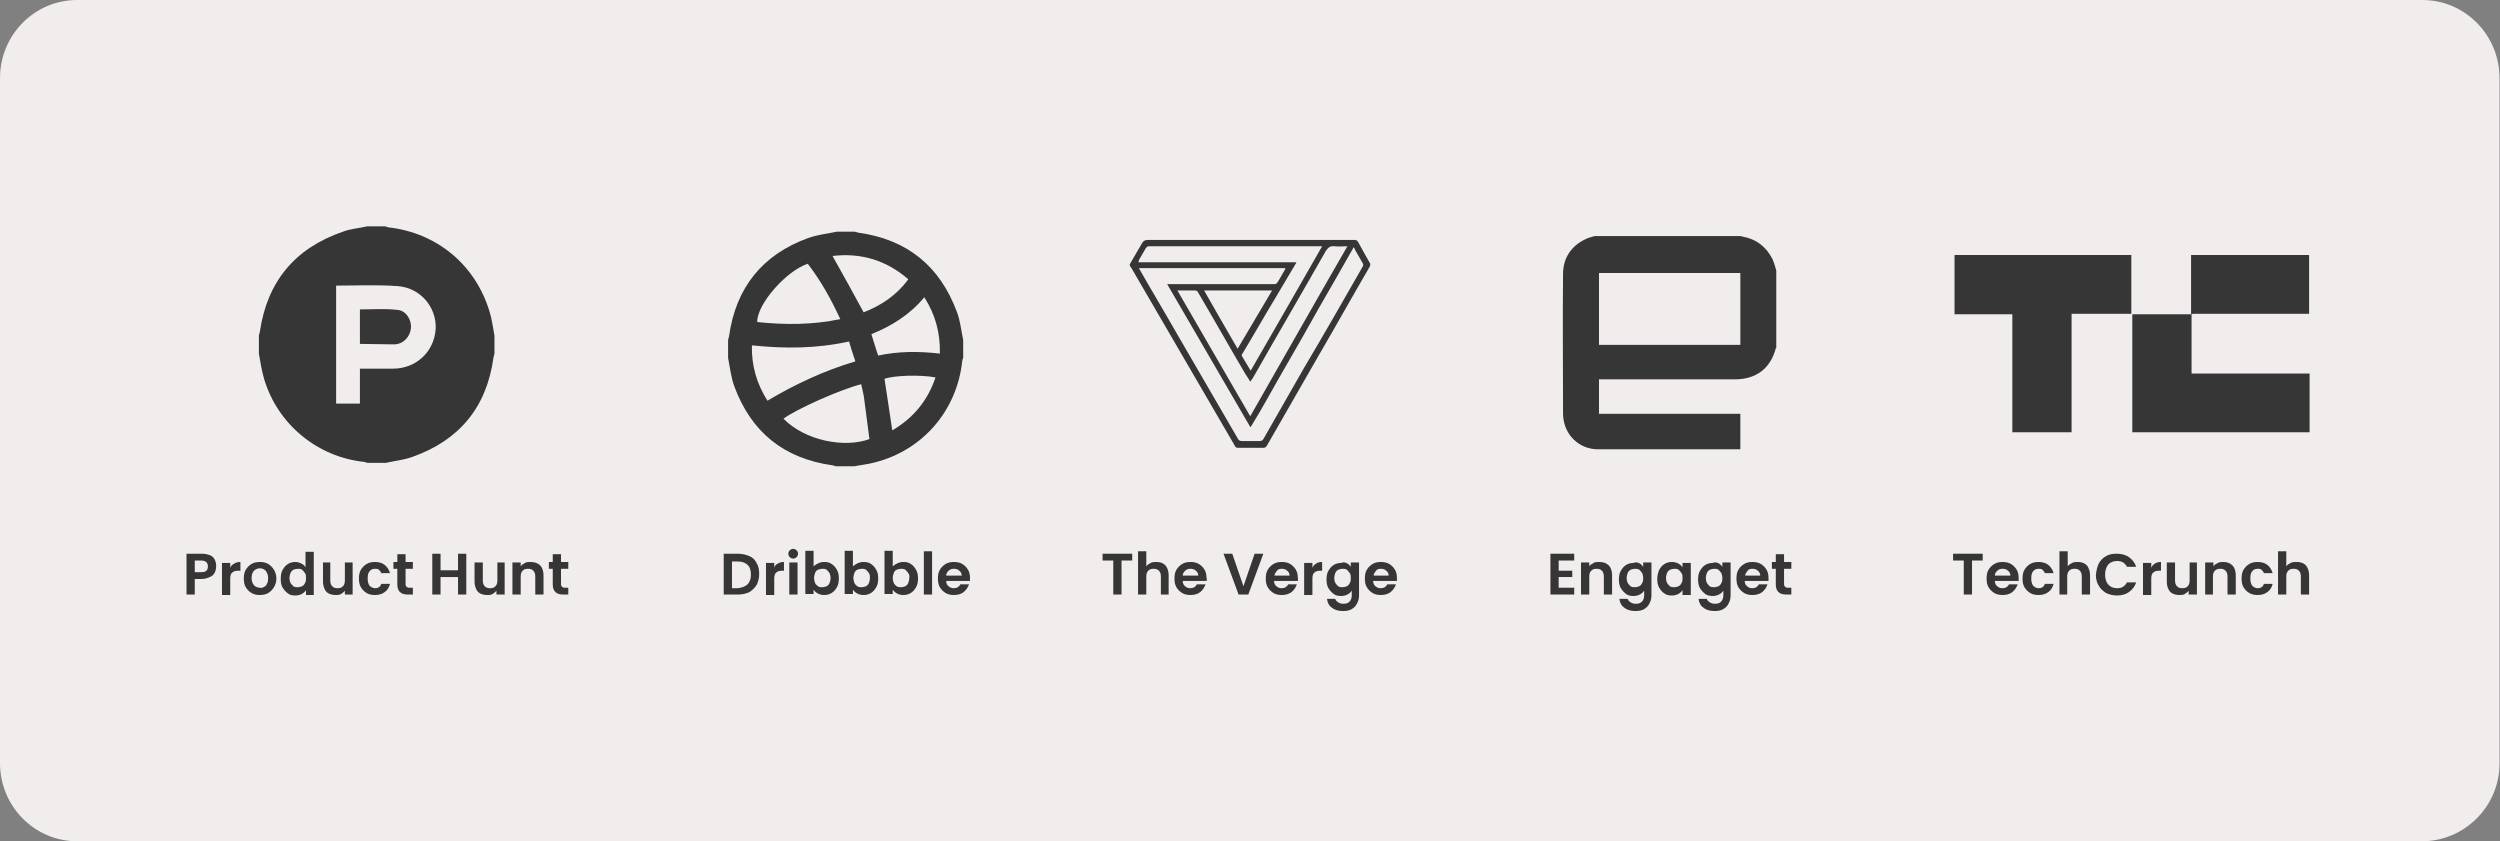 <?xml version="1.0" encoding="utf-8"?>
<!-- Generator: Adobe Illustrator 26.3.1, SVG Export Plug-In . SVG Version: 6.00 Build 0)  -->
<svg version="1.1" baseProfile="tiny" id="Layer_1" xmlns="http://www.w3.org/2000/svg" xmlns:xlink="http://www.w3.org/1999/xlink"
	 x="0px" y="0px" width="514.7px" height="173.2px" viewBox="0 0 514.7 173.2" overflow="visible" xml:space="preserve">
<rect x="0" y="0" width="514.7" height="173.2" fill="#808080" stroke="none"/>
<path fill="#F2EDED" d="M498.6,173.2H15.9C7.1,173.2,0,166,0,157.1v-141C0,7.2,7.1,0,15.9,0h482.8c8.8,0,15.9,7.2,15.9,16.1v141.1
	C514.6,166,507.4,173.2,498.6,173.2z"/>
<g>
	<path fill="#363636" d="M233.1,114v1.4h-2.2v7h-1.7v-7H227V114H233.1z"/>
	<path fill="#363636" d="M239.4,116c0.4,0.2,0.7,0.5,0.9,1c0.2,0.4,0.3,0.9,0.3,1.5v3.9H239v-3.7c0-0.5-0.1-0.9-0.4-1.2
		c-0.3-0.3-0.6-0.4-1.1-0.4c-0.5,0-0.8,0.1-1.1,0.4c-0.3,0.3-0.4,0.7-0.4,1.2v3.7h-1.7v-8.9h1.7v3.1c0.2-0.3,0.5-0.5,0.9-0.7
		s0.8-0.2,1.2-0.2C238.6,115.7,239.1,115.8,239.4,116z"/>
	<path fill="#363636" d="M248.4,119.6h-4.9c0,0.5,0.2,0.9,0.5,1.1c0.3,0.3,0.7,0.4,1.1,0.4c0.6,0,1.1-0.3,1.3-0.8h1.8
		c-0.2,0.6-0.6,1.2-1.1,1.6s-1.2,0.6-2,0.6c-0.6,0-1.2-0.1-1.7-0.4c-0.5-0.3-0.9-0.7-1.2-1.2c-0.3-0.5-0.4-1.1-0.4-1.8
		c0-0.7,0.1-1.3,0.4-1.8c0.3-0.5,0.7-0.9,1.2-1.2c0.5-0.3,1.1-0.4,1.7-0.4c0.6,0,1.2,0.1,1.7,0.4c0.5,0.3,0.9,0.7,1.2,1.2
		c0.3,0.5,0.4,1.1,0.4,1.7C248.5,119.2,248.5,119.4,248.4,119.6z M246.7,118.5c0-0.4-0.2-0.8-0.5-1c-0.3-0.3-0.7-0.4-1.1-0.4
		c-0.4,0-0.8,0.1-1.1,0.4c-0.3,0.3-0.5,0.6-0.5,1H246.7z"/>
	<path fill="#363636" d="M260.1,114l-3.1,8.4h-2l-3.1-8.4h1.8l2.3,6.7l2.3-6.7H260.1z"/>
	<path fill="#363636" d="M267.2,119.6h-4.9c0,0.5,0.2,0.9,0.5,1.1c0.3,0.3,0.7,0.4,1.1,0.4c0.6,0,1.1-0.3,1.3-0.8h1.8
		c-0.2,0.6-0.6,1.2-1.1,1.6s-1.2,0.6-2,0.6c-0.6,0-1.2-0.1-1.7-0.4c-0.5-0.3-0.9-0.7-1.2-1.2c-0.3-0.5-0.4-1.1-0.4-1.8
		c0-0.7,0.1-1.3,0.4-1.8c0.3-0.5,0.7-0.9,1.2-1.2c0.5-0.3,1.1-0.4,1.7-0.4c0.6,0,1.2,0.1,1.7,0.4c0.5,0.3,0.9,0.7,1.2,1.2
		c0.3,0.5,0.4,1.1,0.4,1.7C267.3,119.2,267.2,119.4,267.2,119.6z M265.5,118.5c0-0.4-0.2-0.8-0.5-1c-0.3-0.3-0.7-0.4-1.1-0.4
		c-0.4,0-0.8,0.1-1,0.4s-0.5,0.6-0.5,1H265.5z"/>
	<path fill="#363636" d="M271,116c0.3-0.2,0.7-0.3,1.2-0.3v1.8h-0.4c-0.5,0-0.9,0.1-1.2,0.4c-0.3,0.2-0.4,0.7-0.4,1.3v3.3h-1.7v-6.6
		h1.7v1C270.4,116.4,270.7,116.2,271,116z"/>
	<path fill="#363636" d="M277.2,115.9c0.4,0.2,0.7,0.5,0.9,0.8v-0.9h1.7v6.7c0,0.6-0.1,1.2-0.4,1.7c-0.2,0.5-0.6,0.9-1.1,1.2
		c-0.5,0.3-1.1,0.4-1.8,0.4c-0.9,0-1.7-0.2-2.3-0.7c-0.6-0.4-0.9-1-1-1.8h1.7c0.1,0.3,0.3,0.5,0.6,0.7s0.6,0.3,1.1,0.3
		c0.5,0,0.9-0.1,1.2-0.4c0.3-0.3,0.5-0.7,0.5-1.3v-1c-0.2,0.3-0.5,0.6-0.9,0.8s-0.8,0.3-1.3,0.3c-0.6,0-1.1-0.1-1.5-0.4
		s-0.8-0.7-1.1-1.2c-0.3-0.5-0.4-1.1-0.4-1.8c0-0.7,0.1-1.3,0.4-1.8c0.3-0.5,0.6-0.9,1.1-1.2s1-0.4,1.5-0.4
		C276.4,115.7,276.9,115.8,277.2,115.9z M277.9,118c-0.2-0.3-0.4-0.5-0.6-0.7c-0.3-0.2-0.6-0.2-0.9-0.2c-0.3,0-0.6,0.1-0.9,0.2
		c-0.3,0.2-0.5,0.4-0.6,0.7s-0.2,0.6-0.2,1c0,0.4,0.1,0.8,0.2,1s0.4,0.5,0.6,0.7c0.3,0.2,0.6,0.2,0.9,0.2c0.3,0,0.6-0.1,0.9-0.2
		c0.3-0.2,0.5-0.4,0.6-0.7c0.2-0.3,0.2-0.6,0.2-1S278.1,118.3,277.9,118z"/>
	<path fill="#363636" d="M287.6,119.6h-4.9c0,0.5,0.2,0.9,0.5,1.1c0.3,0.3,0.7,0.4,1.1,0.4c0.6,0,1.1-0.3,1.3-0.8h1.8
		c-0.2,0.6-0.6,1.2-1.1,1.6s-1.2,0.6-2,0.6c-0.6,0-1.2-0.1-1.7-0.4c-0.5-0.3-0.9-0.7-1.2-1.2c-0.3-0.5-0.4-1.1-0.4-1.8
		c0-0.7,0.1-1.3,0.4-1.8c0.3-0.5,0.7-0.9,1.2-1.2c0.5-0.3,1.1-0.4,1.7-0.4c0.6,0,1.2,0.1,1.7,0.4c0.5,0.3,0.9,0.7,1.2,1.2
		c0.3,0.5,0.4,1.1,0.4,1.7C287.6,119.2,287.6,119.4,287.6,119.6z M285.9,118.5c0-0.4-0.2-0.8-0.5-1c-0.3-0.3-0.7-0.4-1.1-0.4
		c-0.4,0-0.8,0.1-1,0.4s-0.5,0.6-0.5,1H285.9z"/>
</g>
<g>
	<path fill="#363636" d="M320.9,115.4v2.1h2.8v1.3h-2.8v2.2h3.2v1.4h-4.9V114h4.9v1.4H320.9z"/>
	<path fill="#363636" d="M331.2,116.4c0.5,0.5,0.7,1.2,0.7,2.1v3.9h-1.7v-3.7c0-0.5-0.1-0.9-0.4-1.2s-0.6-0.4-1.1-0.4
		c-0.5,0-0.8,0.1-1.1,0.4c-0.3,0.3-0.4,0.7-0.4,1.2v3.7h-1.7v-6.6h1.7v0.8c0.2-0.3,0.5-0.5,0.9-0.7c0.3-0.2,0.7-0.2,1.1-0.2
		C330.1,115.7,330.7,115.9,331.2,116.4z"/>
	<path fill="#363636" d="M337.4,115.9c0.4,0.2,0.7,0.5,0.9,0.8v-0.9h1.7v6.7c0,0.6-0.1,1.2-0.4,1.7c-0.2,0.5-0.6,0.9-1.1,1.2
		c-0.5,0.3-1.1,0.4-1.8,0.4c-0.9,0-1.7-0.2-2.3-0.7c-0.6-0.4-0.9-1-1-1.8h1.7c0.1,0.3,0.3,0.5,0.6,0.7s0.6,0.3,1.1,0.3
		c0.5,0,0.9-0.1,1.2-0.4c0.3-0.3,0.5-0.7,0.5-1.3v-1c-0.2,0.3-0.5,0.6-0.9,0.8s-0.8,0.3-1.3,0.3c-0.6,0-1.1-0.1-1.5-0.4
		s-0.8-0.7-1.1-1.2c-0.3-0.5-0.4-1.1-0.4-1.8c0-0.7,0.1-1.3,0.4-1.8c0.3-0.5,0.6-0.9,1.1-1.2c0.5-0.3,1-0.4,1.5-0.4
		C336.6,115.7,337.1,115.8,337.4,115.9z M338.1,118c-0.2-0.3-0.4-0.5-0.6-0.7c-0.3-0.2-0.6-0.2-0.9-0.2c-0.3,0-0.6,0.1-0.9,0.2
		c-0.3,0.2-0.5,0.4-0.6,0.7s-0.2,0.6-0.2,1c0,0.4,0.1,0.8,0.2,1s0.4,0.5,0.6,0.7c0.3,0.2,0.6,0.2,0.9,0.2c0.3,0,0.6-0.1,0.9-0.2
		c0.3-0.2,0.5-0.4,0.6-0.7c0.2-0.3,0.2-0.6,0.2-1S338.2,118.3,338.1,118z"/>
	<path fill="#363636" d="M341.6,117.3c0.3-0.5,0.6-0.9,1.1-1.2c0.5-0.3,1-0.4,1.5-0.4c0.5,0,0.9,0.1,1.3,0.3s0.7,0.5,0.9,0.8v-0.9
		h1.7v6.6h-1.7v-1c-0.2,0.3-0.5,0.6-0.9,0.8s-0.8,0.3-1.3,0.3c-0.6,0-1.1-0.1-1.5-0.4c-0.5-0.3-0.8-0.7-1.1-1.2
		c-0.3-0.5-0.4-1.1-0.4-1.8C341.2,118.4,341.4,117.8,341.6,117.3z M346.2,118c-0.2-0.3-0.4-0.5-0.6-0.7c-0.3-0.2-0.6-0.2-0.9-0.2
		c-0.3,0-0.6,0.1-0.9,0.2c-0.3,0.2-0.5,0.4-0.6,0.7s-0.2,0.6-0.2,1c0,0.4,0.1,0.8,0.2,1s0.4,0.5,0.6,0.7c0.3,0.2,0.6,0.2,0.9,0.2
		c0.3,0,0.6-0.1,0.9-0.2c0.3-0.2,0.5-0.4,0.6-0.7c0.2-0.3,0.2-0.6,0.2-1S346.4,118.3,346.2,118z"/>
	<path fill="#363636" d="M353.7,115.9c0.4,0.2,0.7,0.5,0.9,0.8v-0.9h1.7v6.7c0,0.6-0.1,1.2-0.4,1.7c-0.2,0.5-0.6,0.9-1.1,1.2
		c-0.5,0.3-1.1,0.4-1.8,0.4c-0.9,0-1.7-0.2-2.3-0.7c-0.6-0.4-0.9-1-1-1.8h1.7c0.1,0.3,0.3,0.5,0.6,0.7s0.6,0.3,1.1,0.3
		c0.5,0,0.9-0.1,1.2-0.4c0.3-0.3,0.5-0.7,0.5-1.3v-1c-0.2,0.3-0.5,0.6-0.9,0.8s-0.8,0.3-1.3,0.3c-0.6,0-1.1-0.1-1.5-0.4
		s-0.8-0.7-1.1-1.2c-0.3-0.5-0.4-1.1-0.4-1.8c0-0.7,0.1-1.3,0.4-1.8c0.3-0.5,0.6-0.9,1.1-1.2s1-0.4,1.5-0.4
		C352.9,115.7,353.3,115.8,353.7,115.9z M354.4,118c-0.2-0.3-0.4-0.5-0.6-0.7c-0.3-0.2-0.6-0.2-0.9-0.2c-0.3,0-0.6,0.1-0.9,0.2
		c-0.3,0.2-0.5,0.4-0.6,0.7s-0.2,0.6-0.2,1c0,0.4,0.1,0.8,0.2,1s0.4,0.5,0.6,0.7c0.3,0.2,0.6,0.2,0.9,0.2c0.3,0,0.6-0.1,0.9-0.2
		c0.3-0.2,0.5-0.4,0.6-0.7c0.2-0.3,0.2-0.6,0.2-1S354.5,118.3,354.4,118z"/>
	<path fill="#363636" d="M364.1,119.6h-4.9c0,0.5,0.2,0.9,0.5,1.1c0.3,0.3,0.7,0.4,1.1,0.4c0.6,0,1.1-0.3,1.3-0.8h1.8
		c-0.2,0.6-0.6,1.2-1.1,1.6s-1.2,0.6-2,0.6c-0.6,0-1.2-0.1-1.7-0.4c-0.5-0.3-0.9-0.7-1.2-1.2c-0.3-0.5-0.4-1.1-0.4-1.8
		c0-0.7,0.1-1.3,0.4-1.8c0.3-0.5,0.7-0.9,1.2-1.2c0.5-0.3,1.1-0.4,1.7-0.4c0.6,0,1.2,0.1,1.7,0.4c0.5,0.3,0.9,0.7,1.2,1.2
		c0.3,0.5,0.4,1.1,0.4,1.7C364.1,119.2,364.1,119.4,364.1,119.6z M362.4,118.5c0-0.4-0.2-0.8-0.5-1c-0.3-0.3-0.7-0.4-1.1-0.4
		c-0.4,0-0.8,0.1-1,0.4s-0.5,0.6-0.5,1H362.4z"/>
	<path fill="#363636" d="M367.3,117.1v3.2c0,0.2,0.1,0.4,0.2,0.5c0.1,0.1,0.3,0.2,0.5,0.2h0.8v1.4h-1.1c-1.4,0-2.1-0.7-2.1-2.1v-3.2
		h-0.8v-1.4h0.8v-1.6h1.7v1.6h1.5v1.4H367.3z"/>
</g>
<g>
	<path fill="#363636" d="M408.2,114v1.4H406v7h-1.7v-7h-2.2V114H408.2z"/>
	<path fill="#363636" d="M415.6,119.6h-4.9c0,0.5,0.2,0.9,0.5,1.1c0.3,0.3,0.7,0.4,1.1,0.4c0.6,0,1.1-0.3,1.3-0.8h1.8
		c-0.2,0.6-0.6,1.2-1.1,1.6s-1.2,0.6-2,0.6c-0.6,0-1.2-0.1-1.7-0.4c-0.5-0.3-0.9-0.7-1.2-1.2c-0.3-0.5-0.4-1.1-0.4-1.8
		c0-0.7,0.1-1.3,0.4-1.8c0.3-0.5,0.7-0.9,1.2-1.2s1.1-0.4,1.7-0.4c0.6,0,1.2,0.1,1.7,0.4c0.5,0.3,0.9,0.7,1.2,1.2
		c0.3,0.5,0.4,1.1,0.4,1.7C415.6,119.2,415.6,119.4,415.6,119.6z M413.9,118.5c0-0.4-0.2-0.8-0.5-1c-0.3-0.3-0.7-0.4-1.1-0.4
		c-0.4,0-0.8,0.1-1.1,0.4c-0.3,0.3-0.5,0.6-0.5,1H413.9z"/>
	<path fill="#363636" d="M416.8,117.3c0.3-0.5,0.7-0.9,1.2-1.2s1.1-0.4,1.7-0.4c0.8,0,1.5,0.2,2,0.6s0.9,1,1.1,1.7H421
		c-0.1-0.3-0.3-0.5-0.5-0.7c-0.2-0.2-0.5-0.2-0.8-0.2c-0.5,0-0.9,0.2-1.1,0.5c-0.3,0.3-0.4,0.8-0.4,1.5c0,0.6,0.1,1.1,0.4,1.5
		c0.3,0.3,0.7,0.5,1.1,0.5c0.7,0,1.1-0.3,1.3-0.9h1.8c-0.2,0.7-0.5,1.3-1.1,1.7c-0.5,0.4-1.2,0.6-2,0.6c-0.6,0-1.2-0.1-1.7-0.4
		c-0.5-0.3-0.9-0.7-1.2-1.2c-0.3-0.5-0.4-1.1-0.4-1.8C416.4,118.4,416.5,117.8,416.8,117.3z"/>
	<path fill="#363636" d="M429.1,116c0.4,0.2,0.7,0.5,0.9,1c0.2,0.4,0.3,0.9,0.3,1.5v3.9h-1.7v-3.7c0-0.5-0.1-0.9-0.4-1.2
		c-0.3-0.3-0.6-0.4-1.1-0.4c-0.5,0-0.8,0.1-1.1,0.4s-0.4,0.7-0.4,1.2v3.7H424v-8.9h1.7v3.1c0.2-0.3,0.5-0.5,0.9-0.7
		c0.4-0.2,0.8-0.2,1.2-0.2C428.3,115.7,428.7,115.8,429.1,116z"/>
	<path fill="#363636" d="M432.1,116c0.4-0.7,0.9-1.2,1.5-1.5c0.6-0.4,1.4-0.5,2.2-0.5c0.9,0,1.8,0.2,2.5,0.7c0.7,0.5,1.2,1.1,1.5,2
		h-1.9c-0.2-0.4-0.5-0.7-0.8-0.9c-0.3-0.2-0.8-0.3-1.2-0.3c-0.5,0-0.9,0.1-1.3,0.3c-0.4,0.2-0.7,0.5-0.9,1s-0.3,0.9-0.3,1.5
		c0,0.6,0.1,1,0.3,1.5s0.5,0.7,0.9,1c0.4,0.2,0.8,0.3,1.3,0.3c0.5,0,0.9-0.1,1.2-0.3c0.3-0.2,0.6-0.5,0.8-0.9h1.9
		c-0.3,0.9-0.8,1.5-1.5,2c-0.7,0.5-1.5,0.7-2.5,0.7c-0.8,0-1.5-0.2-2.2-0.5c-0.6-0.4-1.2-0.9-1.5-1.5c-0.4-0.6-0.6-1.4-0.6-2.2
		C431.6,117.4,431.8,116.6,432.1,116z"/>
	<path fill="#363636" d="M443.7,116c0.3-0.2,0.7-0.3,1.2-0.3v1.8h-0.4c-0.5,0-0.9,0.1-1.2,0.4c-0.3,0.2-0.4,0.7-0.4,1.3v3.3h-1.7
		v-6.6h1.7v1C443.1,116.4,443.4,116.2,443.7,116z"/>
	<path fill="#363636" d="M452.3,115.8v6.6h-1.7v-0.8c-0.2,0.3-0.5,0.5-0.8,0.7c-0.3,0.2-0.7,0.2-1.1,0.2c-0.5,0-1-0.1-1.4-0.3
		c-0.4-0.2-0.7-0.5-0.9-1c-0.2-0.4-0.3-0.9-0.3-1.5v-3.9h1.7v3.7c0,0.5,0.1,0.9,0.4,1.2c0.3,0.3,0.6,0.4,1.1,0.4
		c0.5,0,0.8-0.1,1.1-0.4c0.3-0.3,0.4-0.7,0.4-1.2v-3.7H452.3z"/>
	<path fill="#363636" d="M459.6,116.4c0.5,0.5,0.7,1.2,0.7,2.1v3.9h-1.7v-3.7c0-0.5-0.1-0.9-0.4-1.2c-0.3-0.3-0.6-0.4-1.1-0.4
		c-0.5,0-0.8,0.1-1.1,0.4s-0.4,0.7-0.4,1.2v3.7H454v-6.6h1.7v0.8c0.2-0.3,0.5-0.5,0.9-0.7s0.7-0.2,1.1-0.2
		C458.5,115.7,459.1,115.9,459.6,116.4z"/>
	<path fill="#363636" d="M461.9,117.3c0.3-0.5,0.7-0.9,1.2-1.2s1.1-0.4,1.7-0.4c0.8,0,1.5,0.2,2,0.6s0.9,1,1.1,1.7h-1.8
		c-0.1-0.3-0.3-0.5-0.5-0.7c-0.2-0.2-0.5-0.2-0.8-0.2c-0.5,0-0.9,0.2-1.1,0.5c-0.3,0.3-0.4,0.8-0.4,1.5c0,0.6,0.1,1.1,0.4,1.5
		c0.3,0.3,0.7,0.5,1.1,0.5c0.7,0,1.1-0.3,1.3-0.9h1.8c-0.2,0.7-0.5,1.3-1.1,1.7c-0.5,0.4-1.2,0.6-2,0.6c-0.6,0-1.2-0.1-1.7-0.4
		c-0.5-0.3-0.9-0.7-1.2-1.2c-0.3-0.5-0.4-1.1-0.4-1.8C461.5,118.4,461.6,117.8,461.9,117.3z"/>
	<path fill="#363636" d="M474.2,116c0.4,0.2,0.7,0.5,0.9,1c0.2,0.4,0.3,0.9,0.3,1.5v3.9h-1.7v-3.7c0-0.5-0.1-0.9-0.4-1.2
		s-0.6-0.4-1.1-0.4c-0.5,0-0.8,0.1-1.1,0.4c-0.3,0.3-0.4,0.7-0.4,1.2v3.7h-1.7v-8.9h1.7v3.1c0.2-0.3,0.5-0.5,0.9-0.7
		c0.4-0.2,0.8-0.2,1.2-0.2C473.4,115.7,473.8,115.8,474.2,116z"/>
</g>
<g id="_x34_dFBPo_00000121984891112886039860000003521891501484091813_">
	<path fill="#363636" d="M402.4,64.7c0-4.1,0-8.1,0-12.2c0.1,0,0.3,0,0.4,0c11.9,0,23.8,0,35.6,0c0.1,0,0.3,0,0.4,0
		c0,0.2,0,0.3,0,0.4c0,3.4,0,6.8,0,10.2c0,0.5,0,1,0,1.5l0,0c-0.1,0-0.1,0-0.2,0c-3.9,0-7.8,0-11.8,0c-0.1,0-0.2,0-0.3,0
		c0,0.1,0,0.3,0,0.4c0,7.9,0,15.7,0,23.6c0,0.1,0,0.2,0,0.4c-4.1,0-8.1,0-12.2,0c0-0.1,0-0.2,0-0.2c0-7.9,0-15.9,0-23.8
		c0-0.1,0-0.2,0-0.3c-0.1,0-0.2,0-0.3,0c-3.9,0-7.8,0-11.6,0C402.6,64.6,402.5,64.7,402.4,64.7z"/>
	<path fill="#363636" d="M475.5,89c-12.2,0-24.3,0-36.5,0c0-0.1,0-0.2,0-0.3c0-7.9,0-15.8,0-23.7c0-0.1,0-0.2,0-0.3l0,0
		c0,0,0.1,0,0.1,0c4,0,8,0,12.1,0l0,0c0,4,0,8.1,0,12.2c8.1,0,16.2,0,24.3,0c0,0.2,0,0.3,0,0.4c0,3.8,0,7.6,0,11.3
		C475.5,88.7,475.5,88.9,475.5,89z"/>
	<path fill="#363636" d="M451.1,64.7c0-0.1,0-0.3,0-0.4c0-3.8,0-7.6,0-11.4c0-0.1,0-0.2,0-0.4c8.1,0,16.2,0,24.3,0c0,4,0,8,0,12.1
		c-0.1,0-0.3,0-0.4,0c-7.8,0-15.7,0-23.5,0C451.4,64.6,451.3,64.7,451.1,64.7C451.1,64.7,451.1,64.7,451.1,64.7z"/>
</g>
<g id="LhqFgq_00000026860080580896364510000016105453103375623858_">
	<g>
		<path fill="#363636" d="M365.7,55.7c0,5.3,0,10.6,0,15.9c0,0-0.1,0.1-0.1,0.1c-1.1,4.2-4.1,6.4-8.4,6.4c-9,0-18.1,0-27.1,0
			c-0.3,0-0.6,0-0.9,0c0,2.4,0,4.7,0,7.1c9.7,0,19.4,0,29.1,0c0,2.5,0,4.9,0,7.3c-0.2,0-0.3,0-0.5,0c-9.6,0-19.2,0-28.8,0
			c-4,0-7.1-3.1-7.2-7.2c0-9.6-0.1-19.3,0-28.9c0-3.3,1.7-5.8,4.7-7.2c0.6-0.3,1.2-0.4,1.8-0.6c10,0,20.1,0,30.1,0
			c0.1,0,0.2,0.1,0.3,0.1c2.9,0.5,4.9,2.1,6.2,4.6C365.3,54.2,365.5,55,365.7,55.7z M358.3,56.2c-9.7,0-19.4,0-29.1,0
			c0,5,0,9.9,0,14.8c9.7,0,19.4,0,29.1,0C358.3,66.1,358.3,61.2,358.3,56.2z"/>
	</g>
</g>
<path fill="#363636" d="M282,54.1c-0.8-1.4-1.6-2.8-2.4-4.3c-0.2-0.3-0.4-0.4-0.7-0.4c-7.1,0-14.3,0-21.4,0c-7.1,0-14.1,0-21.2,0
	c-0.6,0-0.9,0.2-1.2,0.7c-0.8,1.4-1.7,2.9-2.5,4.3c0,0.1,0,0.2,0,0.3c0.1,0.2,0.3,0.4,0.4,0.6c7.1,12.2,14.2,24.4,21.3,36.6
	c0.1,0.2,0.3,0.3,0.6,0.3c1.7,0,3.5,0,5.2,0c0.3,0,0.5-0.1,0.7-0.4c3.6-6.3,7.2-12.5,10.8-18.8c3.5-6,6.9-12.1,10.4-18.1
	C282.1,54.6,282.2,54.3,282,54.1z M274.8,50.7c0.8,0.1,1.7,0,2.5,0c0,0,0.1,0,0.1,0c-6.7,11.6-13.3,23.3-20,35
	c-5-8.7-10-17.2-15-25.9c0.1,0,0.2,0,0.3,0c1.1,0,2.2,0,3.3,0c0.3,0,0.5,0.1,0.6,0.3c3.3,5.6,6.5,11.3,9.8,16.9c0.3,0.5,0.7,1,1,1.6
	c0.2-0.3,0.3-0.5,0.5-0.7c5-8.8,10.1-17.5,15.1-26.3C273.5,50.9,273.9,50.6,274.8,50.7z M247.9,59.8c4.7,0,9.3,0,14,0
	c-2.4,4-4.7,8-7.1,12C252.5,67.8,250.2,63.9,247.9,59.8z M234.5,53.5c0.5-0.8,0.9-1.6,1.4-2.4c0.2-0.3,0.4-0.4,0.7-0.4
	c11.3,0,22.6,0,33.8,0c0.6,0,1.1,0,1.8,0c-4.9,8.6-9.8,17.1-14.7,25.6c-0.1-0.1-0.1-0.2-0.2-0.3c-0.5-0.8-1-1.7-1.5-2.5
	c-0.2-0.3-0.2-0.5,0-0.7c2.3-3.8,4.5-7.7,6.8-11.5c1.4-2.3,2.7-4.6,4.1-6.9c0.1-0.1,0.1-0.2,0.2-0.4c-10.9,0-21.7,0-32.5,0
	C234.4,53.7,234.5,53.6,234.5,53.5z M280.6,54.8c-4,7-8,14-12.1,20.9c-2.8,4.9-5.6,9.8-8.4,14.7c-0.2,0.3-0.4,0.4-0.7,0.4
	c-1.2,0-2.4,0-3.7,0c-0.4,0-0.6-0.1-0.8-0.4c-4.2-7.2-8.4-14.5-12.6-21.7c-2.5-4.4-5.1-8.7-7.6-13.1c-0.1-0.1-0.1-0.2-0.2-0.4
	c10.1,0,20.1,0,30.1,0c0,0.1,0,0.1,0,0.2c-0.6,1-1.1,2-1.7,2.9c-0.1,0.1-0.3,0.2-0.5,0.2c-1.6,0-3.3,0-4.9,0c-5.6,0-11.2,0-16.8,0
	c-0.1,0-0.2,0-0.4,0c5.7,9.8,11.4,19.6,17.1,29.4c0,0,0.1,0,0.1,0c2.5-4,4.7-8.2,7.1-12.3c2.4-4.1,4.7-8.2,7-12.3
	c2.4-4.1,4.7-8.2,7.1-12.4c0.1,0.1,0.2,0.2,0.2,0.4c0.5,0.9,1.1,1.9,1.6,2.8C280.7,54.4,280.7,54.5,280.6,54.8z"/>
<g>
	<g>
		<path fill="#363636" d="M44.2,117.9c-0.2,0.4-0.5,0.7-1,0.9c-0.5,0.2-1,0.4-1.7,0.4h-1.4v3.2h-1.7V114h3.1c0.6,0,1.2,0.1,1.7,0.3
			s0.8,0.5,1,0.9c0.2,0.4,0.3,0.8,0.3,1.3C44.5,117.1,44.4,117.5,44.2,117.9z M42.5,117.5c0.2-0.2,0.3-0.5,0.3-0.9
			c0-0.8-0.5-1.2-1.4-1.2h-1.3v2.4h1.3C41.9,117.8,42.3,117.7,42.5,117.5z"/>
		<path fill="#363636" d="M48.3,116c0.3-0.2,0.7-0.3,1.2-0.3v1.8H49c-0.5,0-0.9,0.1-1.2,0.4c-0.3,0.2-0.4,0.7-0.4,1.3v3.3h-1.7v-6.6
			h1.7v1C47.6,116.4,47.9,116.2,48.3,116z"/>
		<path fill="#363636" d="M51.8,122.1c-0.5-0.3-0.9-0.7-1.2-1.2c-0.3-0.5-0.4-1.1-0.4-1.8c0-0.7,0.1-1.3,0.4-1.8
			c0.3-0.5,0.7-0.9,1.2-1.2s1.1-0.4,1.7-0.4c0.6,0,1.2,0.1,1.7,0.4s0.9,0.7,1.2,1.2c0.3,0.5,0.5,1.1,0.5,1.8c0,0.7-0.2,1.3-0.5,1.8
			c-0.3,0.5-0.7,0.9-1.2,1.2c-0.5,0.3-1.1,0.4-1.8,0.4C52.9,122.5,52.3,122.4,51.8,122.1z M54.4,120.8c0.3-0.1,0.5-0.4,0.6-0.7
			c0.2-0.3,0.2-0.7,0.2-1.1c0-0.6-0.2-1.1-0.5-1.5c-0.3-0.3-0.7-0.5-1.2-0.5s-0.9,0.2-1.2,0.5c-0.3,0.3-0.5,0.8-0.5,1.5
			s0.2,1.1,0.5,1.5c0.3,0.3,0.7,0.5,1.2,0.5C53.8,121.1,54.1,121,54.4,120.8z"/>
		<path fill="#363636" d="M58.2,117.3c0.3-0.5,0.6-0.9,1.1-1.2s1-0.4,1.5-0.4c0.4,0,0.8,0.1,1.2,0.3c0.4,0.2,0.7,0.4,0.9,0.8v-3.2
			h1.7v8.9H63v-1c-0.2,0.3-0.5,0.6-0.9,0.8c-0.4,0.2-0.8,0.3-1.3,0.3c-0.6,0-1.1-0.1-1.5-0.4s-0.8-0.7-1.1-1.2
			c-0.3-0.5-0.4-1.1-0.4-1.8C57.8,118.4,57.9,117.8,58.2,117.3z M62.8,118c-0.2-0.3-0.4-0.5-0.6-0.7c-0.3-0.2-0.6-0.2-0.9-0.2
			s-0.6,0.1-0.9,0.2c-0.3,0.2-0.5,0.4-0.6,0.7s-0.2,0.6-0.2,1c0,0.4,0.1,0.8,0.2,1s0.4,0.5,0.6,0.7c0.3,0.2,0.6,0.2,0.9,0.2
			c0.3,0,0.6-0.1,0.9-0.2c0.3-0.2,0.5-0.4,0.6-0.7c0.2-0.3,0.2-0.6,0.2-1S63,118.3,62.8,118z"/>
		<path fill="#363636" d="M72.6,115.8v6.6H71v-0.8c-0.2,0.3-0.5,0.5-0.8,0.7s-0.7,0.2-1.1,0.2c-0.5,0-1-0.1-1.4-0.3
			c-0.4-0.2-0.7-0.5-0.9-1s-0.3-0.9-0.3-1.5v-3.9H68v3.7c0,0.5,0.1,0.9,0.4,1.2c0.3,0.3,0.6,0.4,1.1,0.4c0.5,0,0.8-0.1,1.1-0.4
			c0.3-0.3,0.4-0.7,0.4-1.2v-3.7H72.6z"/>
		<path fill="#363636" d="M74.3,117.3c0.3-0.5,0.7-0.9,1.2-1.2s1.1-0.4,1.7-0.4c0.8,0,1.5,0.2,2,0.6s0.9,1,1.1,1.7h-1.8
			c-0.1-0.3-0.3-0.5-0.5-0.7s-0.5-0.2-0.8-0.2c-0.5,0-0.9,0.2-1.1,0.5c-0.3,0.3-0.4,0.8-0.4,1.5c0,0.6,0.1,1.1,0.4,1.5
			c0.3,0.3,0.7,0.5,1.1,0.5c0.7,0,1.1-0.3,1.3-0.9h1.8c-0.2,0.7-0.5,1.3-1.1,1.7c-0.5,0.4-1.2,0.6-2,0.6c-0.6,0-1.2-0.1-1.7-0.4
			c-0.5-0.3-0.9-0.7-1.2-1.2c-0.3-0.5-0.4-1.1-0.4-1.8C73.9,118.4,74,117.8,74.3,117.3z"/>
		<path fill="#363636" d="M83.5,117.1v3.2c0,0.2,0.1,0.4,0.2,0.5c0.1,0.1,0.3,0.2,0.5,0.2H85v1.4h-1.1c-1.4,0-2.1-0.7-2.1-2.1v-3.2
			H81v-1.4h0.8v-1.6h1.7v1.6H85v1.4H83.5z"/>
		<path fill="#363636" d="M96,114v8.4h-1.7v-3.6h-3.6v3.6H89V114h1.7v3.4h3.6V114H96z"/>
		<path fill="#363636" d="M103.9,115.8v6.6h-1.7v-0.8c-0.2,0.3-0.5,0.5-0.8,0.7s-0.7,0.2-1.1,0.2c-0.5,0-1-0.1-1.4-0.3
			c-0.4-0.2-0.7-0.5-0.9-1s-0.3-0.9-0.3-1.5v-3.9h1.7v3.7c0,0.5,0.1,0.9,0.4,1.2c0.3,0.3,0.6,0.4,1.1,0.4c0.5,0,0.8-0.1,1.1-0.4
			c0.3-0.3,0.4-0.7,0.4-1.2v-3.7H103.9z"/>
		<path fill="#363636" d="M111.2,116.4c0.5,0.5,0.7,1.2,0.7,2.1v3.9h-1.7v-3.7c0-0.5-0.1-0.9-0.4-1.2c-0.3-0.3-0.6-0.4-1.1-0.4
			c-0.5,0-0.8,0.1-1.1,0.4c-0.3,0.3-0.4,0.7-0.4,1.2v3.7h-1.7v-6.6h1.7v0.8c0.2-0.3,0.5-0.5,0.9-0.7c0.3-0.2,0.7-0.2,1.1-0.2
			C110,115.7,110.7,115.9,111.2,116.4z"/>
		<path fill="#363636" d="M115.5,117.1v3.2c0,0.2,0.1,0.4,0.2,0.5c0.1,0.1,0.3,0.2,0.5,0.2h0.8v1.4h-1.1c-1.4,0-2.1-0.7-2.1-2.1
			v-3.2H113v-1.4h0.8v-1.6h1.7v1.6h1.5v1.4H115.5z"/>
	</g>
	<g id="uD2cic_00000096046611677893177350000002862299025822145673_">
		<g>
			<path fill="#363636" d="M75.6,46.6c1.2,0,2.4,0,3.7,0c0.2,0.1,0.4,0.1,0.6,0.2c10,1.1,18,7.7,20.9,17.4c0.5,1.6,0.7,3.3,1,4.9
				c0,1.2,0,2.4,0,3.7c-0.1,0.3-0.1,0.5-0.2,0.8c-1.4,10.3-7.1,17.1-16.8,20.5c-1.7,0.6-3.6,0.8-5.4,1.2c-1.2,0-2.4,0-3.7,0
				c-0.2-0.1-0.5-0.1-0.7-0.2c-9.6-1-17.8-7.7-20.6-17c-0.5-1.7-0.8-3.6-1.1-5.3c0-1.2,0-2.4,0-3.7c0.1-0.3,0.1-0.5,0.2-0.8
				c1.5-10.3,7.2-17.2,17.1-20.6C72.1,47.1,73.9,47,75.6,46.6z M69.2,58.8c0,8.1,0,16.2,0,24.3c1.7,0,3.2,0,4.9,0c0-2.4,0-4.8,0-7.2
				c2.3,0,4.5,0,6.8,0c4.8,0,8.5-3.5,8.8-8.2c0.2-4.5-3.2-8.5-7.9-8.8C77.6,58.6,73.4,58.8,69.2,58.8z"/>
			<path fill="#363636" d="M74.1,70.8c0-2.5,0-4.8,0-7.1c2.6,0,5.2-0.2,7.7,0.1c1.8,0.1,3,2.1,2.8,3.8c-0.2,1.8-1.6,3.3-3.5,3.3
				C78.9,70.9,76.5,70.8,74.1,70.8z"/>
		</g>
	</g>
</g>
<g>
	<g>
		<path fill="#363636" d="M154.3,114.5c0.7,0.3,1.2,0.8,1.5,1.5c0.4,0.6,0.5,1.4,0.5,2.2s-0.2,1.6-0.5,2.2c-0.4,0.6-0.9,1.1-1.5,1.5
			c-0.7,0.3-1.4,0.5-2.3,0.5H149V114h2.9C152.8,114,153.6,114.2,154.3,114.5z M153.9,120.3c0.5-0.5,0.7-1.2,0.7-2s-0.2-1.6-0.7-2
			c-0.5-0.5-1.2-0.7-2-0.7h-1.2v5.5h1.2C152.8,121,153.5,120.7,153.9,120.3z"/>
		<path fill="#363636" d="M160.2,116c0.3-0.2,0.7-0.3,1.2-0.3v1.8h-0.4c-0.5,0-0.9,0.1-1.2,0.4c-0.3,0.2-0.4,0.7-0.4,1.3v3.3h-1.7
			v-6.6h1.7v1C159.5,116.4,159.8,116.2,160.2,116z"/>
		<path fill="#363636" d="M162.6,114.7c-0.2-0.2-0.3-0.4-0.3-0.7s0.1-0.5,0.3-0.7c0.2-0.2,0.4-0.3,0.7-0.3c0.3,0,0.5,0.1,0.7,0.3
			c0.2,0.2,0.3,0.4,0.3,0.7s-0.1,0.5-0.3,0.7c-0.2,0.2-0.4,0.3-0.7,0.3C163,115,162.8,114.9,162.6,114.7z M164.2,115.8v6.6h-1.7
			v-6.6H164.2z"/>
		<path fill="#363636" d="M168.4,116c0.4-0.2,0.8-0.3,1.3-0.3c0.6,0,1.1,0.1,1.5,0.4c0.5,0.3,0.8,0.7,1.1,1.2
			c0.3,0.5,0.4,1.1,0.4,1.8c0,0.7-0.1,1.3-0.4,1.8c-0.3,0.5-0.6,0.9-1.1,1.2c-0.5,0.3-1,0.4-1.5,0.4c-0.5,0-0.9-0.1-1.3-0.3
			c-0.4-0.2-0.7-0.5-0.9-0.8v0.9h-1.7v-8.9h1.7v3.2C167.7,116.4,168,116.2,168.4,116z M170.8,118c-0.2-0.3-0.4-0.5-0.6-0.7
			c-0.3-0.2-0.6-0.2-0.9-0.2c-0.3,0-0.6,0.1-0.9,0.2s-0.5,0.4-0.6,0.7s-0.2,0.6-0.2,1c0,0.4,0.1,0.7,0.2,1s0.4,0.5,0.6,0.7
			c0.3,0.2,0.6,0.2,0.9,0.2c0.3,0,0.6-0.1,0.9-0.2c0.3-0.2,0.5-0.4,0.6-0.7s0.2-0.6,0.2-1.1C171,118.7,170.9,118.3,170.8,118z"/>
		<path fill="#363636" d="M176.5,116c0.4-0.2,0.8-0.3,1.3-0.3c0.6,0,1.1,0.1,1.5,0.4c0.5,0.3,0.8,0.7,1.1,1.2
			c0.3,0.5,0.4,1.1,0.4,1.8c0,0.7-0.1,1.3-0.4,1.8c-0.3,0.5-0.6,0.9-1.1,1.2c-0.5,0.3-1,0.4-1.5,0.4c-0.5,0-0.9-0.1-1.3-0.3
			c-0.4-0.2-0.7-0.5-0.9-0.8v0.9h-1.7v-8.9h1.7v3.2C175.8,116.4,176.1,116.2,176.5,116z M178.9,118c-0.2-0.3-0.4-0.5-0.6-0.7
			c-0.3-0.2-0.6-0.2-0.9-0.2c-0.3,0-0.6,0.1-0.9,0.2s-0.5,0.4-0.6,0.7s-0.2,0.6-0.2,1c0,0.4,0.1,0.7,0.2,1s0.4,0.5,0.6,0.7
			c0.3,0.2,0.6,0.2,0.9,0.2c0.3,0,0.6-0.1,0.9-0.2c0.3-0.2,0.5-0.4,0.6-0.7s0.2-0.6,0.2-1.1C179.1,118.7,179.1,118.3,178.9,118z"/>
		<path fill="#363636" d="M184.7,116c0.4-0.2,0.8-0.3,1.3-0.3c0.6,0,1.1,0.1,1.5,0.4c0.5,0.3,0.8,0.7,1.1,1.2
			c0.3,0.5,0.4,1.1,0.4,1.8c0,0.7-0.1,1.3-0.4,1.8c-0.3,0.5-0.6,0.9-1.1,1.2c-0.5,0.3-1,0.4-1.5,0.4c-0.5,0-0.9-0.1-1.3-0.3
			c-0.4-0.2-0.7-0.5-0.9-0.8v0.9h-1.7v-8.9h1.7v3.2C184,116.4,184.3,116.2,184.7,116z M187,118c-0.2-0.3-0.4-0.5-0.6-0.7
			c-0.3-0.2-0.6-0.2-0.9-0.2c-0.3,0-0.6,0.1-0.9,0.2s-0.5,0.4-0.6,0.7s-0.2,0.6-0.2,1c0,0.4,0.1,0.7,0.2,1s0.4,0.5,0.6,0.7
			c0.3,0.2,0.6,0.2,0.9,0.2c0.3,0,0.6-0.1,0.9-0.2c0.3-0.2,0.5-0.4,0.6-0.7s0.2-0.6,0.2-1.1C187.3,118.7,187.2,118.3,187,118z"/>
		<path fill="#363636" d="M191.9,113.5v8.9h-1.7v-8.9H191.9z"/>
		<path fill="#363636" d="M199.7,119.6h-4.9c0,0.5,0.2,0.9,0.5,1.1c0.3,0.3,0.7,0.4,1.1,0.4c0.6,0,1.1-0.3,1.3-0.8h1.8
			c-0.2,0.6-0.6,1.2-1.1,1.6s-1.2,0.6-2,0.6c-0.6,0-1.2-0.1-1.7-0.4c-0.5-0.3-0.9-0.7-1.2-1.2c-0.3-0.5-0.4-1.1-0.4-1.8
			c0-0.7,0.1-1.3,0.4-1.8c0.3-0.5,0.7-0.9,1.2-1.2c0.5-0.3,1.1-0.4,1.7-0.4c0.6,0,1.2,0.1,1.7,0.4c0.5,0.3,0.9,0.7,1.2,1.2
			c0.3,0.5,0.4,1.1,0.4,1.7C199.7,119.2,199.7,119.4,199.7,119.6z M198,118.5c0-0.4-0.2-0.8-0.5-1c-0.3-0.3-0.7-0.4-1.1-0.4
			c-0.4,0-0.8,0.1-1.1,0.4c-0.3,0.3-0.5,0.6-0.5,1H198z"/>
	</g>
	<g id="P6mJIi_00000112601836412928575790000011344540219740657077_">
		<g>
			<path fill="#363636" d="M172.3,47.7c1.2,0,2.4,0,3.7,0c0.2,0.1,0.5,0.1,0.7,0.2c10.1,1.4,16.8,6.9,20.3,16.3
				c0.7,1.8,0.9,3.9,1.3,5.8c0,1.2,0,2.4,0,3.7c-0.1,0.2-0.2,0.5-0.2,0.7c-1.1,10.1-8.1,18.3-18,20.8c-1.4,0.4-2.8,0.5-4.2,0.8
				c-1.3,0-2.6,0-3.9,0c-0.2-0.1-0.4-0.2-0.6-0.2c-10-1.4-16.7-6.8-20.2-16.2c-0.7-1.9-0.9-3.9-1.3-5.9c0-1.2,0-2.4,0-3.7
				c0.1-0.3,0.1-0.5,0.2-0.8c1.4-10,6.9-16.8,16.3-20.2C168.4,48.3,170.4,48.1,172.3,47.7z M158,82.5c5.7-3.4,11.7-6.2,18.1-8.1
				c-0.5-1.4-0.9-2.8-1.3-4.1c-6.7,1.5-13.3,1.5-20,0.8C154.7,75.3,155.8,79,158,82.5z M177.3,79.1c-4.3,1.1-13.3,5.1-16,7.1
				c4.4,4.5,12.5,6.1,17.7,4.2c-0.4-2.8-0.7-5.6-1.1-8.4C177.8,81.1,177.5,80.1,177.3,79.1z M166.3,54.3c-4.5,1.5-10.5,8.4-10.4,12
				c5.7,0.6,11.4,0.6,17.1-0.6C171.1,61.6,169,57.8,166.3,54.3z M171.4,52.7c2.2,3.9,4.3,7.7,6.4,11.6c3.6-1.4,6.8-3.5,9.2-6.8
				C182.5,53.6,177.3,52,171.4,52.7z M190.3,61.2c-3,3.6-6.7,5.9-10.9,7.6c0.5,1.5,0.9,3,1.4,4.4c4.2-0.9,8.4-0.9,12.7-0.4
				C193.6,68.6,192.6,64.8,190.3,61.2z M192.6,77.7c-3.2-0.6-8.7-0.4-10.5,0.3c0.5,3.5,1.1,7,1.6,10.6C188,86.1,191,82.5,192.6,77.7
				z"/>
		</g>
	</g>
</g>
</svg>
